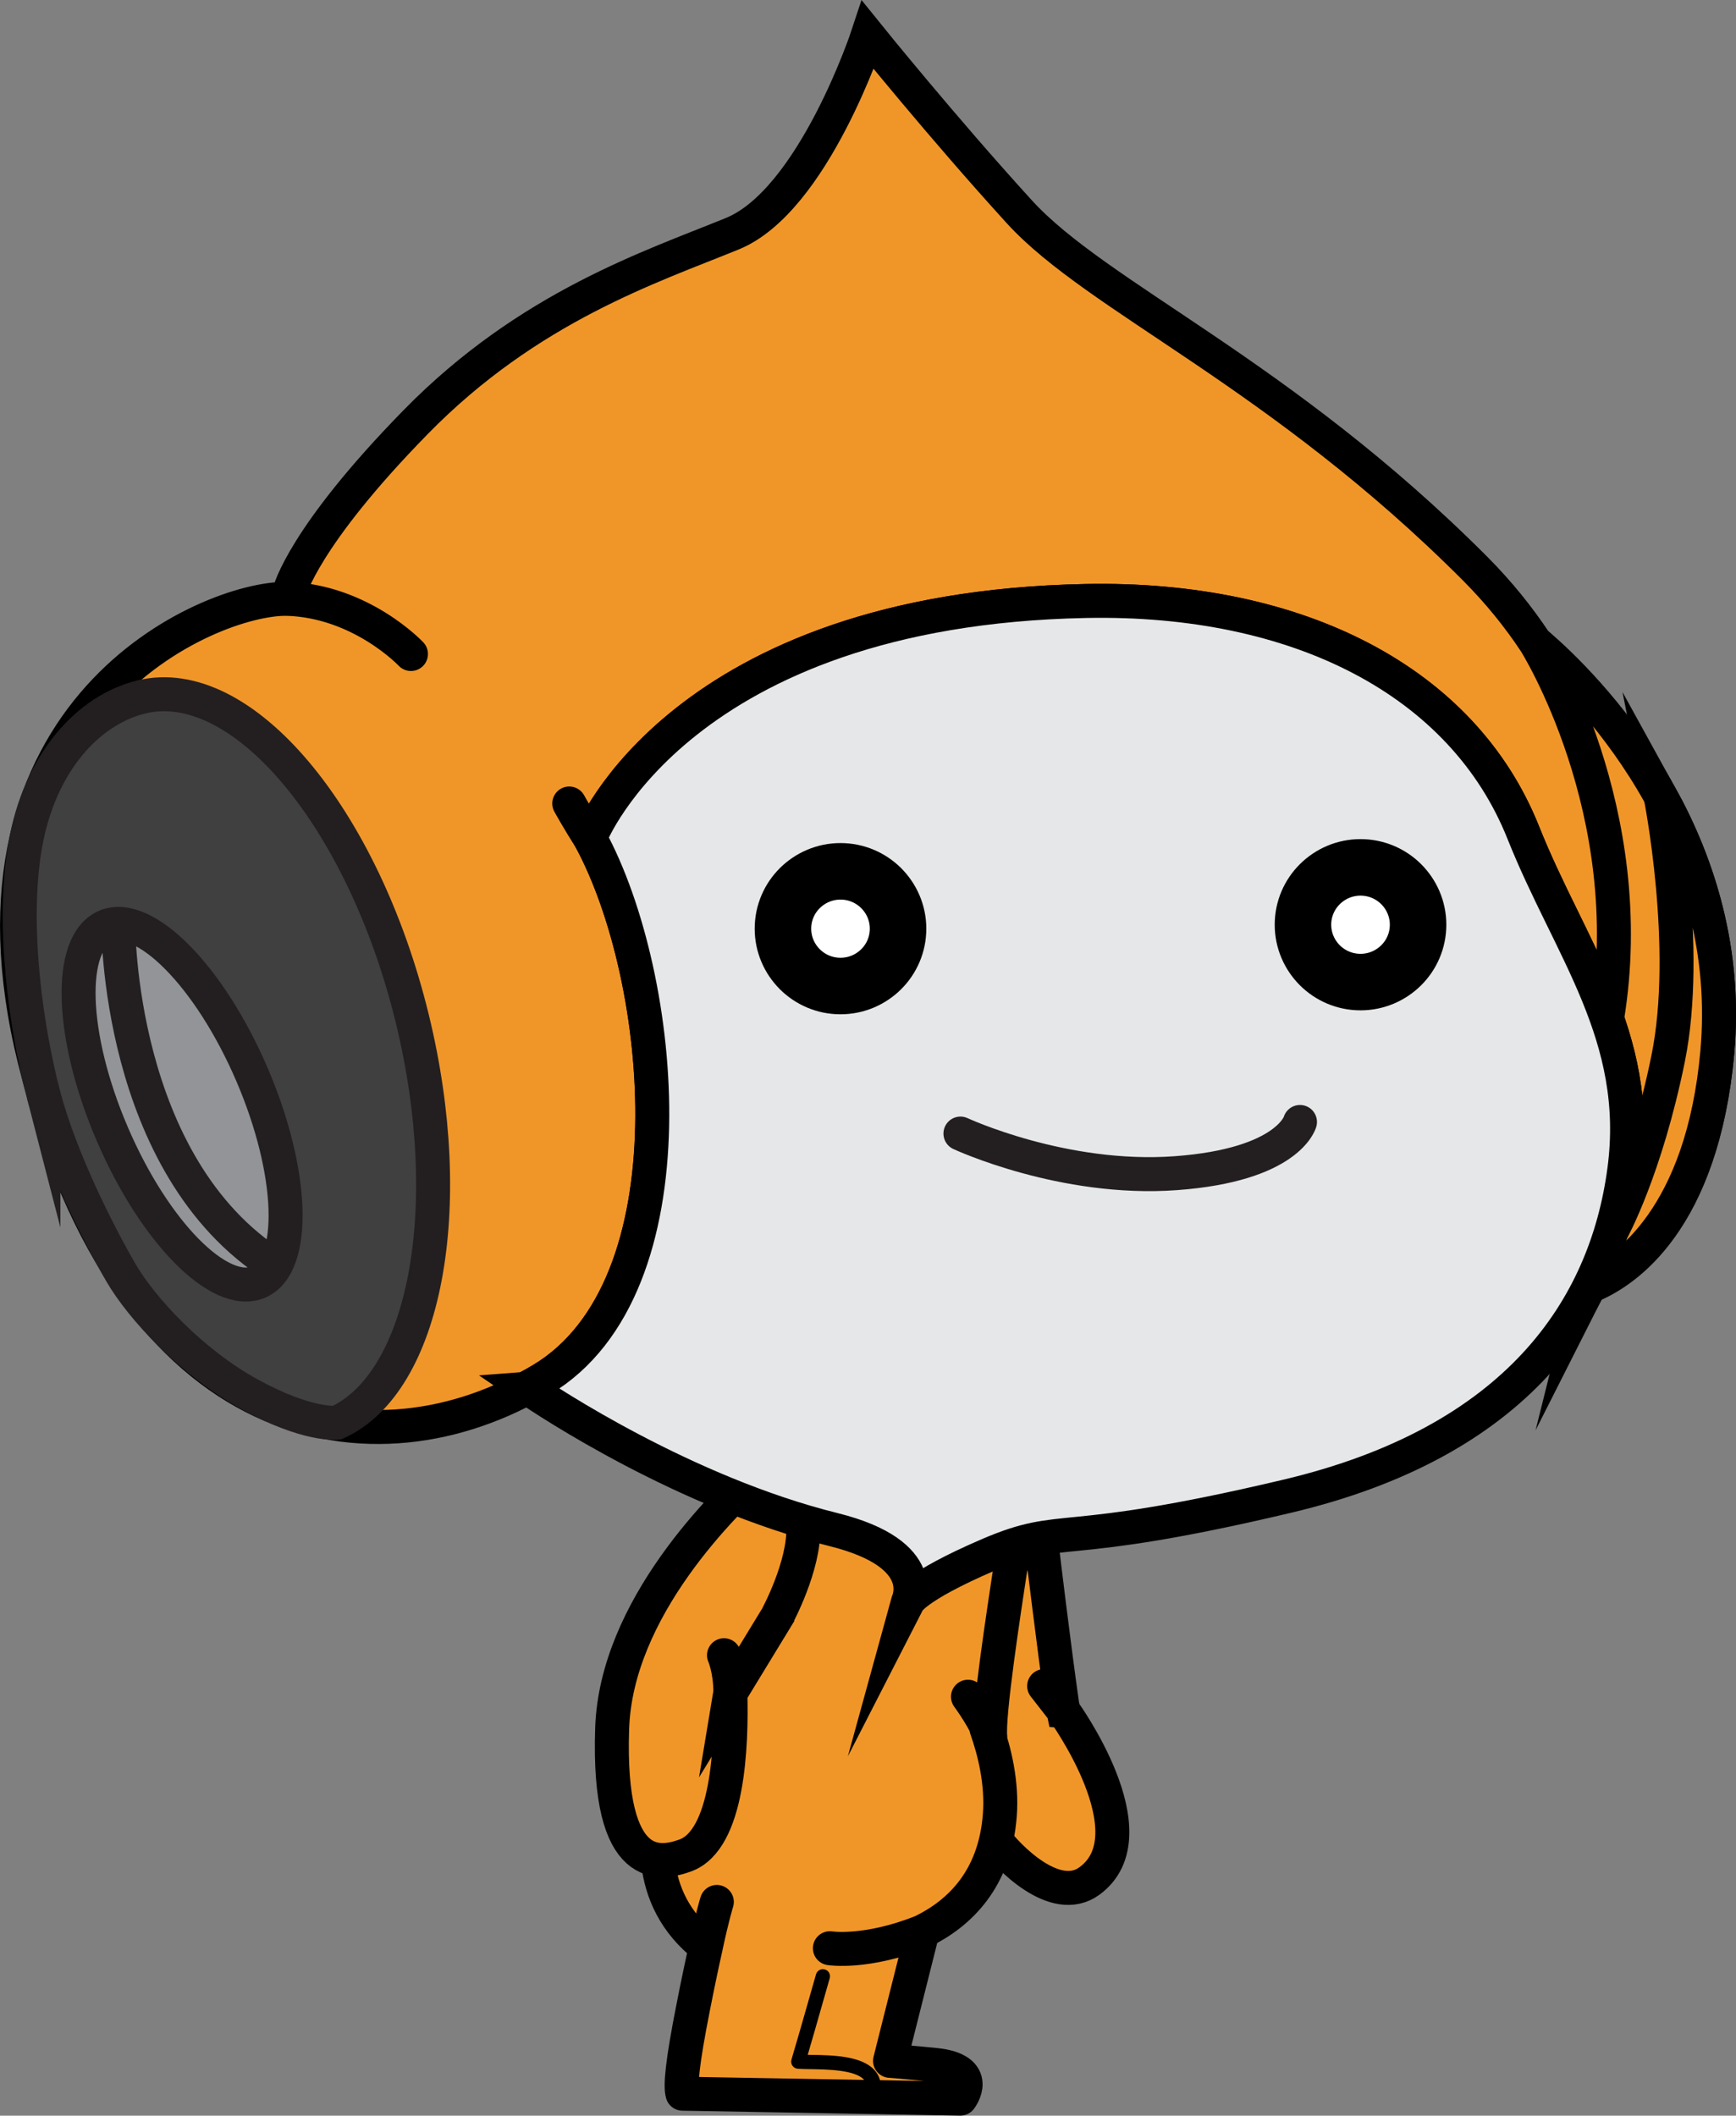 <svg version="1.1" xmlns="http://www.w3.org/2000/svg" xmlns:xlink="http://www.w3.org/1999/xlink" width="46.086" height="56.142" viewBox="0,0,46.086,56.142"><rect x="0" y="0" width="46.086" height="56.142" fill="#808080" stroke="none"/><g transform="translate(-216.957,-142.69)"><g data-paper-data="{&quot;isPaintingLayer&quot;:true}" fill="none" fill-rule="nonzero" stroke="none" stroke-width="none" stroke-linecap="none" stroke-linejoin="none" stroke-miterlimit="10" stroke-dasharray="" stroke-dashoffset="0" font-family="none" font-weight="none" font-size="none" text-anchor="none" style="mix-blend-mode: normal"><path d="M245.191,188.093c0,0 2.381,3.278 0.687,4.512c-0.91,0.666 -2.172,-0.652 -2.521,-1.128c-0.505,-0.692 -0.671,-0.859 -0.779,-1.726c-0.107,-0.866 -0.535,-4.049 -0.361,-5.202c0.273,-1.806 1.52,-4.812 2.425,-0.606c0,0 0.285,2.382 0.512,3.974l0.036,0.176v0v0v0v0v0v0v0v0v0v0v0v0v0v0v0v0v0v0v0v0v0v0v0v0v0v0v0v0v0v0v0v0v0v0v0v0v0zM244.676,187.432l0.515,0.661" data-paper-data="{&quot;origPos&quot;:null}" id="R_Arm_2_" fill="#f09629" stroke="#000000" stroke-width="0.902" stroke-linecap="round" stroke-linejoin="miter"/><g data-paper-data="{&quot;origPos&quot;:null}" id="Body_1_" stroke-width="0.902"><path d="M243.777,184.325c-0.164,1.085 -0.6,3.909 -0.53,4.467l-0.102,-0.228c0.209,0.589 0.421,1.428 0.354,2.299c-0.13,1.692 -1.063,2.598 -2.053,3.082l-0.011,0.055l-0.85,3.378c0.016,-0 0.161,0.008 1.178,0.106c1.288,0.123 0.689,0.896 0.689,0.896l-2.401,-0.043l-0.123,-0.002l-4.853,-0.086c-0.06,-0.197 -0.012,-0.805 0.295,-2.345c0.119,-0.605 0.229,-1.125 0.325,-1.55l0.001,-0.003c-1.639,-1.27 -1.443,-3.234 -0.943,-4.624c0.318,-0.889 2.136,-7.601 2.136,-7.601c0,0 0.79,-2.578 4.06,-1.681c0,0 3.764,0.624 2.83,3.877c0,0.001 -0,0.001 -0,0.002v0v0v0v0v0v0v0v0v0v0v0v0v0v0v0v0v0v0v0v0v0v0v0v0v0v0v0v0v0v0v0v0v0v0v0v0v0zM238.988,194.389c0,0 0.964,0.155 2.456,-0.442M243.247,188.793c-0.085,-0.39 -0.593,-1.078 -0.593,-1.078M235.987,193.161c0,0 -0.11,0.341 -0.293,1.193" id="Body_2_" fill="#f09629" stroke="#000000" stroke-linecap="round" stroke-linejoin="round"/><path d="M240.154,198.295c-0.003,0 -0.006,0 -0.008,0c-0.105,-0.005 -0.186,-0.093 -0.182,-0.197c0.004,-0.094 -0.021,-0.165 -0.078,-0.227c-0.241,-0.255 -0.972,-0.266 -1.409,-0.273c-0.131,-0.002 -0.248,-0.004 -0.34,-0.01c-0.057,-0.004 -0.11,-0.034 -0.143,-0.081c-0.033,-0.047 -0.042,-0.107 -0.026,-0.162c0.157,-0.527 0.308,-1.059 0.46,-1.591l0.192,-0.672c0.029,-0.1 0.133,-0.16 0.234,-0.13c0.101,0.028 0.159,0.133 0.13,0.233l-0.192,0.671c-0.129,0.455 -0.259,0.91 -0.392,1.361c0.026,0 0.053,0.001 0.081,0.002c0.56,0.008 1.328,0.02 1.679,0.391c0.129,0.136 0.19,0.305 0.182,0.501c-0.005,0.103 -0.089,0.182 -0.19,0.182v0v0v0v0v0v0v0v0v0v0v0v0v0v0v0v0v0v0v0v0v0v0v0v0v0v0v0v0v0v0v0v0v0v0v0v0v0v0z" id="Leg_Separation" fill="#000000" stroke="none" stroke-linecap="butt" stroke-linejoin="miter"/></g><path d="M237.584,185.595l-1.244,2.04l0.006,-0.036c0.04,1.434 -0.057,3.923 -1.203,4.331c-0.617,0.218 -2.067,0.57 -1.935,-3.374c0.106,-3.176 2.952,-5.984 4.055,-6.954c0,0 0.981,0.544 1.02,1.594c0.038,1.05 -0.7,2.397 -0.699,2.398v0v0v0v0v0v0v0v0v0v0v0v0v0v0v0v0v0v0v0v0v0v0v0v0v0v0v0v0v0v0v0v0v0v0v0v0v0zM236.346,187.6c0,-0.608 -0.169,-0.986 -0.169,-0.986" data-paper-data="{&quot;origPos&quot;:null}" id="L_Arm_2_" fill="#f09629" stroke="#000000" stroke-width="0.902" stroke-linecap="round" stroke-linejoin="miter"/><path d="M224.646,158.384c0,0 0.353,-1.44 3.353,-4.5c2.999,-3.059 6.246,-4.113 8.399,-4.992c2.153,-0.879 3.599,-5.273 3.599,-5.273c0,0 1.983,2.457 4.02,4.691c2.079,2.278 6.921,4.275 12.109,9.478c0.619,0.623 1.145,1.275 1.588,1.944l0.09,0.078c1.159,1.001 5.269,4.996 4.742,10.813c-0.403,4.432 -2.425,5.832 -3.406,6.208l-0.008,0.032c0.505,-0.997 0.806,-2.055 0.948,-3.129c0.469,-3.552 -1.452,-5.859 -2.684,-8.948c-1.597,-4.006 -5.964,-6.259 -11.619,-6.147c-10.763,0.212 -13.133,6.241 -13.133,6.241l-0.008,0.078c1.997,3.694 2.794,11.889 -1.294,14.341c-4.404,2.638 -10.924,1.717 -13.464,-8.475c-2.324,-9.328 4.636,-12.267 6.683,-12.243l0.085,-0.196v0v0v0v0v0v0v0v0v0v0v0v0v0v0v0v0v0v0v0v0v0v0v0v0v0v0v0v0v0v0v0v0v0v0v0v0v0zM257.713,159.731c0,0 2.824,4.47 1.905,9.994M224.56,158.58c1.98,0.053 3.307,1.465 3.307,1.465M232.635,164.956c-0.333,-0.518 -0.566,-0.944 -0.566,-0.944" data-paper-data="{&quot;origPos&quot;:null}" id="Head_2_" fill="#f09629" stroke="#000000" stroke-width="0.902" stroke-linecap="round" stroke-linejoin="miter"/><path d="M259.749,175.346c0,0 0.891,-1.61 1.492,-4.563c0.601,-2.954 -0.201,-6.971 -0.201,-6.971c0.995,1.798 1.749,4.106 1.506,6.81c-0.391,4.318 -2.401,5.79 -3.407,6.208l0.61,-1.484v0v0v0v0v0v0v0v0v0v0v0v0v0v0v0v0v0v0v0v0v0v0v0v0v0v0v0v0v0v0v0v0v0v0z" data-paper-data="{&quot;origPos&quot;:null}" id="R_Ear" fill="#f09629" stroke="#000000" stroke-width="0.902" stroke-linecap="butt" stroke-linejoin="miter"/><g data-paper-data="{&quot;origPos&quot;:null}" id="L_Ear" stroke="#231f20" stroke-width="0.902" stroke-linejoin="miter"><path d="M218.109,171.731v0v0v0v0v0v0v0v0v0v0v0v0v0v0v0v0v0v0v0v0v0v0v0v0v0v0v0v0v0v0v0v0v0v0v0v0v0c-0.454,-1.749 -0.85,-4.476 -0.485,-6.597c0.375,-2.188 1.666,-3.606 3.088,-3.95c2.662,-0.646 5.88,3.177 7.19,8.537c1.233,5.053 0.334,9.667 -2.002,10.723c0,0 -0.765,0.097 -2.309,-0.748c-1.543,-0.843 -2.877,-2.292 -3.421,-3.229c-0.546,-0.936 -1.605,-2.985 -2.061,-4.737z" id="Outer_Ear" fill="#404041" stroke-linecap="butt"/><path d="M219.763,167.274c1.024,-0.437 2.762,1.321 3.882,3.927c1.119,2.605 1.198,5.073 0.175,5.51c-1.025,0.436 -2.762,-1.322 -3.882,-3.928c-1.121,-2.606 -1.199,-5.072 -0.176,-5.509v0v0v0v0v0v0v0v0v0v0v0v0v0v0v0v0v0v0v0v0v0v0v0v0v0v0v0v0v0v0v0v0v0v0v0v0v0zM224.267,176.286c-4.217,-2.663 -4.17,-9.078 -4.17,-9.078" id="Inner_Ear" fill="#929497" stroke-linecap="round"/></g><path d="M230.99,179.539v0v0v0v0v0v0v0v0v0v0v0v0v0v0v0v0v0v0v0v0v0v0v0v0v0v0v0v0v0v0v0v0v0v0v0v0v0l-0.023,-0.029c0.126,-0.068 0.25,-0.139 0.373,-0.212c4.094,-2.455 3.288,-10.669 1.287,-14.354l0.016,-0.065c0,0 2.37,-6.029 13.135,-6.241c5.655,-0.112 10.021,2.141 11.618,6.147c1.231,3.089 3.153,5.396 2.683,8.948c-0.49,3.696 -2.86,7.226 -8.965,8.665c-6.106,1.444 -5.86,0.67 -7.907,1.547c-2.046,0.881 -2.152,1.267 -2.152,1.267c0,0 0.656,-1.278 -1.967,-1.931c-3.96,-0.983 -7.606,-3.406 -8.099,-3.742z" data-paper-data="{&quot;origPos&quot;:null}" id="Face" fill="#e6e7e8" stroke="#000000" stroke-width="0.902" stroke-linecap="round" stroke-linejoin="miter"/><path d="M251.468,172.463c0,0 -0.307,1.141 -3.297,1.359c-2.991,0.22 -5.717,-1.051 -5.717,-1.051" data-paper-data="{&quot;origPos&quot;:null}" id="Mouth" fill="none" stroke="#231f20" stroke-width="0.902" stroke-linecap="round" stroke-linejoin="miter"/><path d="M239.27,165.812c0.422,0 0.804,0.171 1.08,0.446c0.276,0.276 0.448,0.656 0.448,1.076c0,0.42 -0.171,0.801 -0.448,1.076c-0.277,0.275 -0.659,0.446 -1.08,0.446c-0.422,0 -0.804,-0.171 -1.08,-0.446c-0.276,-0.276 -0.448,-0.656 -0.448,-1.076c0,-0.42 0.171,-0.801 0.448,-1.076c0.277,-0.275 0.659,-0.446 1.08,-0.446v0v0v0v0v0v0v0v0v0v0v0v0v0v0v0v0v0v0v0v0v0v0v0v0v0v0v0v0v0v0v0v0v0z" data-paper-data="{&quot;origPos&quot;:null}" id="Left_Eye" fill="#ffffff" stroke="#000000" stroke-width="1.5" stroke-linecap="butt" stroke-linejoin="miter"/><path d="M253.075,165.707c0.422,0 0.804,0.171 1.08,0.446c0.276,0.276 0.448,0.656 0.448,1.076c0,0.42 -0.171,0.801 -0.448,1.076c-0.277,0.275 -0.659,0.446 -1.08,0.446c-0.422,0 -0.804,-0.171 -1.08,-0.446c-0.276,-0.276 -0.448,-0.656 -0.448,-1.076c0,-0.42 0.171,-0.801 0.448,-1.076c0.277,-0.275 0.659,-0.446 1.08,-0.446v0v0v0v0v0v0v0v0v0v0v0v0v0v0v0v0v0v0v0v0v0v0v0v0v0v0v0v0v0v0v0v0v0z" data-paper-data="{&quot;origPos&quot;:null}" id="Left_Eye" fill="#ffffff" stroke="#000000" stroke-width="1.5" stroke-linecap="butt" stroke-linejoin="miter"/></g></g></svg>